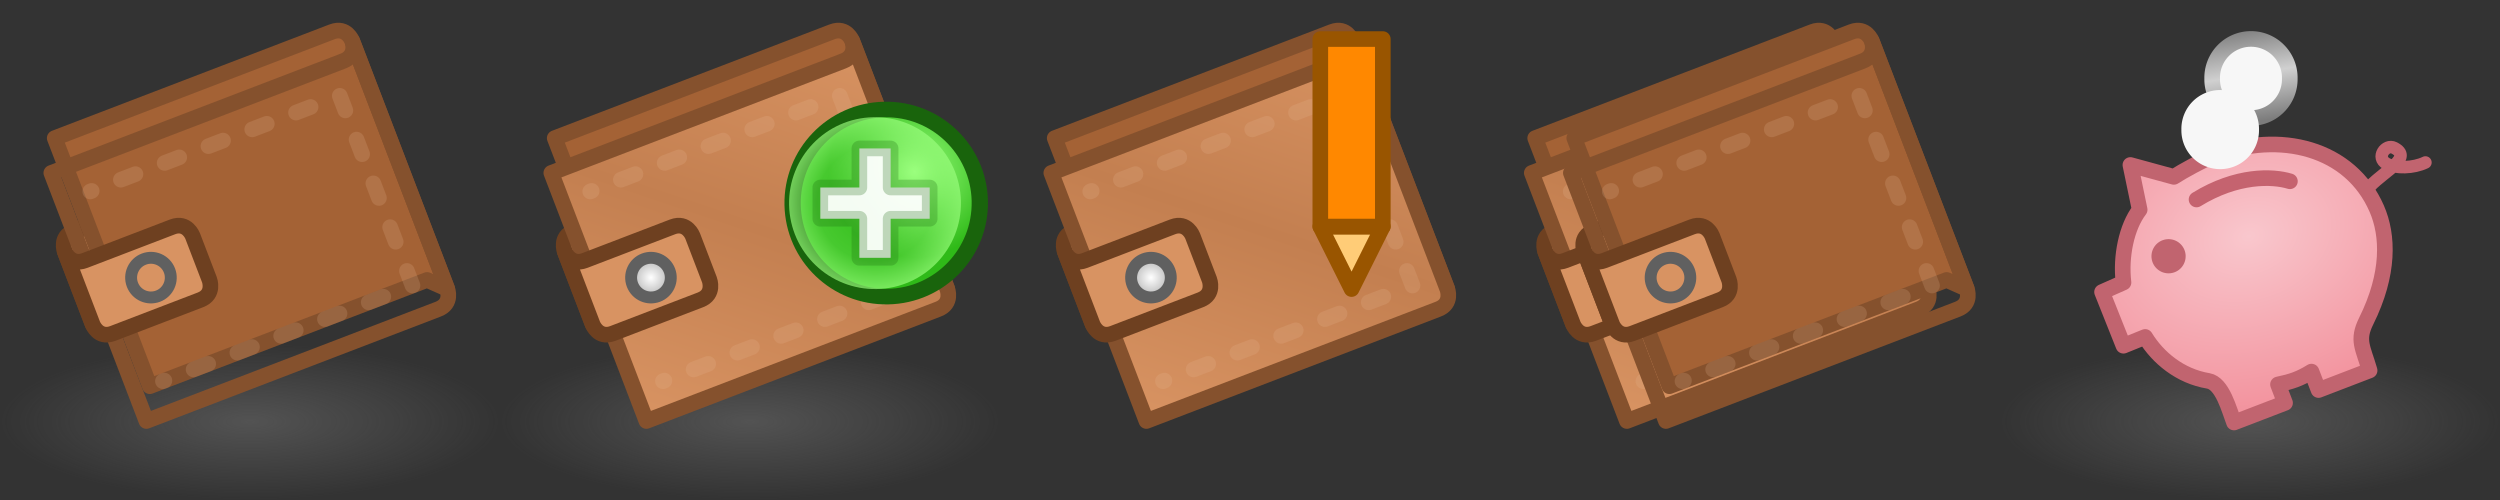 <?xml version="1.0" encoding="UTF-8" standalone="no"?>
<!-- Created with Inkscape (http://www.inkscape.org/) -->

<svg
   xmlns:dc="http://purl.org/dc/elements/1.1/"
   xmlns:cc="http://creativecommons.org/ns#"
   xmlns:rdf="http://www.w3.org/1999/02/22-rdf-syntax-ns#"
   xmlns:svg="http://www.w3.org/2000/svg"
   xmlns="http://www.w3.org/2000/svg"
   xmlns:xlink="http://www.w3.org/1999/xlink"
   xmlns:sodipodi="http://sodipodi.sourceforge.net/DTD/sodipodi-0.dtd"
   xmlns:inkscape="http://www.inkscape.org/namespaces/inkscape"
   version="1.1"
   width="160"
   height="32"
   id="svg2"
   inkscape:version="0.48.5 r10040"
   sodipodi:docname="wallet.svg">
  <rect width="100%" height="100%" fill="#333333" stroke="none"/>
  <sodipodi:namedview
     pagecolor="#ffffff"
     bordercolor="#666666"
     borderopacity="1"
     objecttolerance="10"
     gridtolerance="10"
     guidetolerance="10"
     inkscape:pageopacity="0"
     inkscape:pageshadow="2"
     inkscape:window-width="1920"
     inkscape:window-height="1017"
     id="namedview3018"
     showgrid="true"
     inkscape:zoom="7.9999996"
     inkscape:cx="43.099841"
     inkscape:cy="14.410912"
     inkscape:window-x="0"
     inkscape:window-y="27"
     inkscape:window-maximized="1"
     inkscape:current-layer="svg2"
     inkscape:snap-bbox="true"
     showborder="false">
    <inkscape:grid
       type="xygrid"
       id="grid3374"
       empspacing="5"
       visible="true"
       enabled="true"
       snapvisiblegridlinesonly="true" />
  </sodipodi:namedview>
  <defs
     id="defs4">
    <linearGradient
       id="linearGradient4164">
      <stop
         style="stop-color:#d89362;stop-opacity:1;"
         offset="0"
         id="stop4166" />
      <stop
         id="stop4369"
         offset="0.5"
         style="stop-color:#c37f50;stop-opacity:1;" />
      <stop
         style="stop-color:#d89362;stop-opacity:1;"
         offset="1"
         id="stop4168" />
    </linearGradient>
    <linearGradient
       id="linearGradient4156">
      <stop
         id="stop4160"
         offset="0"
         style="stop-color:#ffffff;stop-opacity:1;" />
      <stop
         id="stop4158"
         offset="1"
         style="stop-color:#9d9d9d;stop-opacity:1;" />
    </linearGradient>
    <linearGradient
       id="linearGradient3592-9">
      <stop
         id="stop3594-6"
         style="stop-color:#777777;stop-opacity:0.467;"
         offset="0" />
      <stop
         id="stop3596-3"
         style="stop-color:#777777;stop-opacity:0;"
         offset="1" />
    </linearGradient>
    <radialGradient
       inkscape:collect="always"
       xlink:href="#linearGradient5195-0"
       id="radialGradient4629"
       gradientUnits="userSpaceOnUse"
       gradientTransform="matrix(0.845,-1.3923892e-6,1.3343892e-6,0.881,446.146,1.24)"
       cx="2873.21"
       cy="11.074"
       fx="2873.21"
       fy="11.074"
       r="6.25" />
    <linearGradient
       id="linearGradient5195-0">
      <stop
         id="stop5197-6"
         offset="0"
         style="stop-color:#9bff7e;stop-opacity:1;" />
      <stop
         id="stop5199-2-2"
         offset="1"
         style="stop-color:#2fba18;stop-opacity:1;" />
    </linearGradient>
    <radialGradient
       inkscape:collect="always"
       xlink:href="#linearGradient4073"
       id="radialGradient4631"
       gradientUnits="userSpaceOnUse"
       cx="2889"
       cy="5.5"
       fx="2889"
       fy="5.5"
       r="5.5" />
    <linearGradient
       id="linearGradient4073">
      <stop
         id="stop4075"
         offset="0"
         style="stop-color:#9bff7e;stop-opacity:0;" />
      <stop
         style="stop-color:#9bff7e;stop-opacity:0.224;"
         offset="0.676"
         id="stop4081" />
      <stop
         id="stop4077"
         offset="1"
         style="stop-color:#9bff7e;stop-opacity:0.677;" />
    </linearGradient>
    <radialGradient
       inkscape:collect="always"
       xlink:href="#linearGradient3592-9"
       id="radialGradient3025"
       gradientUnits="userSpaceOnUse"
       gradientTransform="matrix(1,0,0,0.312,-2e-4,18.563)"
       cx="16"
       cy="27"
       fx="16"
       fy="27"
       r="16" />
    <linearGradient
       inkscape:collect="always"
       xlink:href="#linearGradient4164"
       id="linearGradient3027"
       gradientUnits="userSpaceOnUse"
       gradientTransform="matrix(-1,0,0,1,33,0)"
       x1="9.188"
       y1="35.001"
       x2="26.625"
       y2="56.094" />
    <radialGradient
       inkscape:collect="always"
       xlink:href="#linearGradient4156"
       id="radialGradient3029"
       gradientUnits="userSpaceOnUse"
       cx="23"
       cy="48"
       fx="23"
       fy="48"
       r="1.3" />
    <linearGradient
       id="linearGradient3815">
      <stop
         style="stop-color:#f9c7cd;stop-opacity:1;"
         offset="0"
         id="stop3817" />
      <stop
         style="stop-color:#f18995;stop-opacity:1;"
         offset="1"
         id="stop3819" />
    </linearGradient>
    <linearGradient
       id="linearGradient4024">
      <stop
         style="stop-color:#7c7c7c;stop-opacity:1;"
         offset="0"
         id="stop4026" />
      <stop
         id="stop4032"
         offset="0.5"
         style="stop-color:#d0d0d0;stop-opacity:1;" />
      <stop
         style="stop-color:#7c7c7c;stop-opacity:1;"
         offset="1"
         id="stop4028" />
    </linearGradient>
    <radialGradient
       inkscape:collect="always"
       xlink:href="#linearGradient3815"
       id="radialGradient3102"
       gradientUnits="userSpaceOnUse"
       gradientTransform="matrix(2.183,-0.713,0.537,1.644,-198.433,55.281)"
       cx="147.135"
       cy="39.382"
       fx="147.135"
       fy="39.382"
       r="7.5" />
    <linearGradient
       inkscape:collect="always"
       xlink:href="#linearGradient4024"
       id="linearGradient3104"
       gradientUnits="userSpaceOnUse"
       x1="138.912"
       y1="4.035"
       x2="139.994"
       y2="10.53" />
  </defs>
  <use
     x="0"
     y="0"
     xlink:href="#g3191"
     id="use3201"
     transform="translate(32,0)"
     width="128"
     height="32" />
  <use
     x="0"
     y="0"
     xlink:href="#use5780"
     id="use3376"
     transform="translate(96,1.7166138e-5)"
     width="96"
     height="32" />
  <g
     id="g3191">
    <rect
       width="32"
       height="10"
       x="0"
       y="22"
       id="use5780"
       style="fill:url(#radialGradient3025);fill-opacity:1;fill-rule:evenodd;stroke:none" />
    <g
       transform="matrix(0.934,-0.358,0.358,0.934,-16.928,-23.5)"
       id="use4598">
      <path
         style="fill:#d89362;fill-opacity:1;stroke:#6e4020;stroke-width:1px;stroke-linecap:round;stroke-linejoin:round;stroke-opacity:1"
         d="m 12.5,48.5 -6,0 c -1,0 -1,1 -1,1 l 0,-5 c 0,0 0,-1 1,-1 l 6,0 z"
         id="path5006"
         inkscape:connector-curvature="0"
         sodipodi:nodetypes="ccccccc" />
      <path
         style="fill:#a46235;fill-opacity:1;stroke:#85512d;stroke-width:1px;stroke-linecap:round;stroke-linejoin:round;stroke-opacity:1"
         d="m 27.5,55.5 0,-17 c 0,0 0,-1 -1,-1 l -19,0 0,17 19,0 z"
         id="path5008"
         inkscape:connector-curvature="0"
         sodipodi:nodetypes="ccccccc" />
      <path
         sodipodi:nodetypes="ccccccc"
         inkscape:connector-curvature="0"
         id="path5010"
         d="m 27.5,38.5 0,17 c 0,0 0,1 -1,1 l -20,0 0,-17 20,0 c 1,0 1,-1 1,-1 z"
         style="fill:url(#linearGradient3027);fill-opacity:1;stroke:#85512d;stroke-width:1px;stroke-linecap:round;stroke-linejoin:round;stroke-opacity:1" />
      <path
         sodipodi:nodetypes="ccccccccc"
         inkscape:connector-curvature="0"
         id="path5012"
         d="m 12.5,45.5 -6,0 c -1,0 -1,-1 -1,-1 l 0,5 c 0,0 0,1 1,1 l 6,0 c 1,0 1,-1 1,-1 l 0,-3 c 0,0 0,-1 -1,-1 z"
         style="fill:#d89362;fill-opacity:1;stroke:#6e4020;stroke-width:1px;stroke-linecap:round;stroke-linejoin:round;stroke-opacity:1" />
      <path
         d="m 24,48 c 0,0.552 -0.448,1 -1,1 -0.552,0 -1,-0.448 -1,-1 0,-0.552 0.448,-1 1,-1 0.552,0 1,0.448 1,1 z"
         sodipodi:ry="1"
         sodipodi:rx="1"
         sodipodi:cy="48"
         sodipodi:cx="23"
         id="path5014"
         style="fill:url(#radialGradient3029);fill-opacity:1;stroke:#606060;stroke-width:0.6;stroke-linecap:round;stroke-linejoin:round;stroke-miterlimit:4;stroke-opacity:1;stroke-dasharray:none;stroke-dashoffset:0"
         sodipodi:type="arc"
         transform="matrix(-1.269,0,0,1.269,39.242,-12.873)" />
      <path
         sodipodi:nodetypes="cccc"
         inkscape:connector-curvature="0"
         id="path5016"
         d="m 8.4,54.5 17.1,0 0,-13 -17.1,0"
         style="fill:none;stroke:#e4b596;stroke-width:1;stroke-linecap:round;stroke-linejoin:round;stroke-miterlimit:4;stroke-opacity:0.199;stroke-dasharray:1, 2;stroke-dashoffset:0.9" />
    </g>
  </g>
  <use
     x="0"
     y="0"
     xlink:href="#use4598"
     id="use4812"
     transform="translate(94.75,0)"
     width="96"
     height="32" />
  <use
     x="0"
     y="0"
     xlink:href="#use4598"
     id="use4814"
     transform="translate(97.25,0)"
     width="96"
     height="32" />
  <use
     x="0"
     y="0"
     xlink:href="#g3191"
     id="use3203"
     transform="translate(64,0)"
     width="128"
     height="32" />
  <g
     id="g3205"
     transform="translate(32,0)">
    <path
       d="m 52.5,14.5 2,4 2,-4 z"
       inkscape:connector-curvature="0"
       id="path3966-4-44"
       style="fill:#ffcc77;fill-opacity:1;stroke:#995500;stroke-width:1px;stroke-linecap:butt;stroke-linejoin:round;stroke-opacity:1" />
    <path
       d="m 52.5,2.5 4,0 0,12 -4,0 z"
       inkscape:connector-curvature="0"
       id="path3158-9-6-5"
       style="fill:#ff8800;fill-opacity:1;stroke:#995500;stroke-width:1px;stroke-linecap:round;stroke-linejoin:round;stroke-opacity:1" />
  </g>
  <g
     id="g5344"
     transform="translate(-2827.5,-1000.862)">
    <path
       sodipodi:open="true"
       sodipodi:end="12.542317"
       sodipodi:start="6.2629197"
       transform="matrix(1.042,0,0,0.998,-108.668,1000.884)"
       d="m 2877.999,12.878 c 0.064,3.313 -2.457,6.053 -5.632,6.12 -3.175,0.067 -5.801,-2.564 -5.865,-5.877 -0.064,-3.313 2.457,-6.053 5.632,-6.12 3.167,-0.067 5.789,2.551 5.865,5.854"
       sodipodi:ry="6"
       sodipodi:rx="5.75"
       sodipodi:cy="13"
       sodipodi:cx="2872.25"
       id="path5322"
       style="fill:url(#radialGradient4629);fill-opacity:1;stroke:#19640c;stroke-width:1;stroke-linecap:round;stroke-linejoin:round;stroke-miterlimit:4;stroke-opacity:1;stroke-dasharray:none"
       sodipodi:type="arc" />
    <path
       sodipodi:open="true"
       sodipodi:end="12.542317"
       sodipodi:start="6.2629197"
       transform="translate(-5.5,1008.362)"
       d="m 2894.499,5.389 c 0.061,3.037 -2.35,5.549 -5.387,5.61 -3.037,0.062 -5.549,-2.35 -5.61,-5.387 -0.061,-3.037 2.35,-5.549 5.387,-5.61 3.029,-0.061 5.537,2.338 5.61,5.367"
       sodipodi:ry="5.5"
       sodipodi:rx="5.5"
       sodipodi:cy="5.5"
       sodipodi:cx="2889"
       id="path5334"
       style="fill:url(#radialGradient4631);fill-opacity:1;stroke:none"
       sodipodi:type="arc" />
    <path
       sodipodi:nodetypes="ccccccccccccc"
       inkscape:connector-curvature="0"
       id="path5290"
       d="m 2880,1014.862 0,-2 2.5,0 0,-2.5 2,0 0,2.5 2.5,0 0,2 -2.5,0 0,2.5 -2,0 0,-2.5 z"
       style="fill:#ffffff;fill-opacity:0.941;stroke:#19640c;stroke-width:1px;stroke-linecap:round;stroke-linejoin:round;stroke-opacity:0.251" />
  </g>
  <use
     x="0"
     y="0"
     xlink:href="#use3376"
     id="use3082"
     transform="translate(32,0)"
     width="160"
     height="32" />
  <path
     sodipodi:nodetypes="cccccccccccccssscc"
     inkscape:connector-curvature="0"
     id="path3975"
     d="m 136.345,10.559 0.594,2.861 c -0.849,1.111 -1.231,3.006 -1.035,4.66 l -1.373,0.609 1.37,3.438 1.389,-0.563 c 0.813,1.329 2.234,2.513 4.042,2.813 0.908,0.156 1.335,1.858 1.645,2.663 l 3.267,-1.254 -0.453,-1.181 c 0.867,-0.183 1.387,-0.354 2.144,-0.823 l 0.453,1.181 3.267,-1.254 c -0.427,-1.479 -0.832,-1.923 -0.218,-3.16 1.504,-3.03 1.418,-5.485 0.675,-7.193 -1.687,-3.877 -6.19,-5.019 -10.419,-3.396 -0.608,0.233 -2.047,1.017 -2.566,1.36 z"
     style="fill:url(#radialGradient3102);fill-opacity:1;stroke:#c1646f;stroke-width:1;stroke-linecap:round;stroke-linejoin:round;stroke-miterlimit:4;stroke-opacity:1;stroke-dasharray:none;stroke-dashoffset:1.5" />
  <path
     sodipodi:nodetypes="cssc"
     inkscape:connector-curvature="0"
     id="path3977"
     d="m 151.7,11.9 c 0.99,-1.014 2.732,-1.819 1.526,-2.434 -0.548,-0.279 -1.195,0.621 -0.483,1.013 0.574,0.316 1.716,0.292 2.484,-0.08"
     style="fill:none;stroke:#c1646f;stroke-width:0.8;stroke-linecap:round;stroke-linejoin:miter;stroke-miterlimit:4;stroke-opacity:1;stroke-dasharray:none" />
  <path
     transform="matrix(1.021,-0.392,0.392,1.021,-53.525,43.376)"
     d="m 174,40 a 1,1 0 1 1 -2,0 1,1 0 1 1 2,0 z"
     sodipodi:ry="1"
     sodipodi:rx="1"
     sodipodi:cy="40"
     sodipodi:cx="173"
     id="path3979"
     style="fill:#c1646f;fill-opacity:1;stroke:none"
     sodipodi:type="arc" />
  <use
     x="0"
     y="0"
     xlink:href="#path3987"
     id="use3989"
     transform="translate(1.97,-3.27)"
     width="160"
     height="32" />
  <path
     sodipodi:type="arc"
     style="fill:#f7f7f7;fill-opacity:1;stroke:url(#linearGradient3104);stroke-width:1.083;stroke-linecap:round;stroke-linejoin:round;stroke-miterlimit:4;stroke-opacity:1;stroke-dasharray:none;stroke-dashoffset:1.5"
     id="path3987"
     sodipodi:cx="141"
     sodipodi:cy="7.3125"
     sodipodi:rx="2.6875"
     sodipodi:ry="2.6875"
     d="m 143.688,7.312 a 2.688,2.688 0 1 1 -5.375,0 2.688,2.688 0 1 1 5.375,0 z"
     transform="matrix(0.924,0,0,0.924,11.808,1.537)" />
  <path
     sodipodi:nodetypes="cc"
     inkscape:connector-curvature="0"
     id="path3981"
     d="m 140.578,12.768 c 2.581,-1.59 4.868,-1.505 5.977,-1.166"
     style="fill:none;stroke:#c5636f;stroke-width:1;stroke-linecap:round;stroke-linejoin:round;stroke-miterlimit:4;stroke-opacity:1;stroke-dasharray:none" />
</svg>
